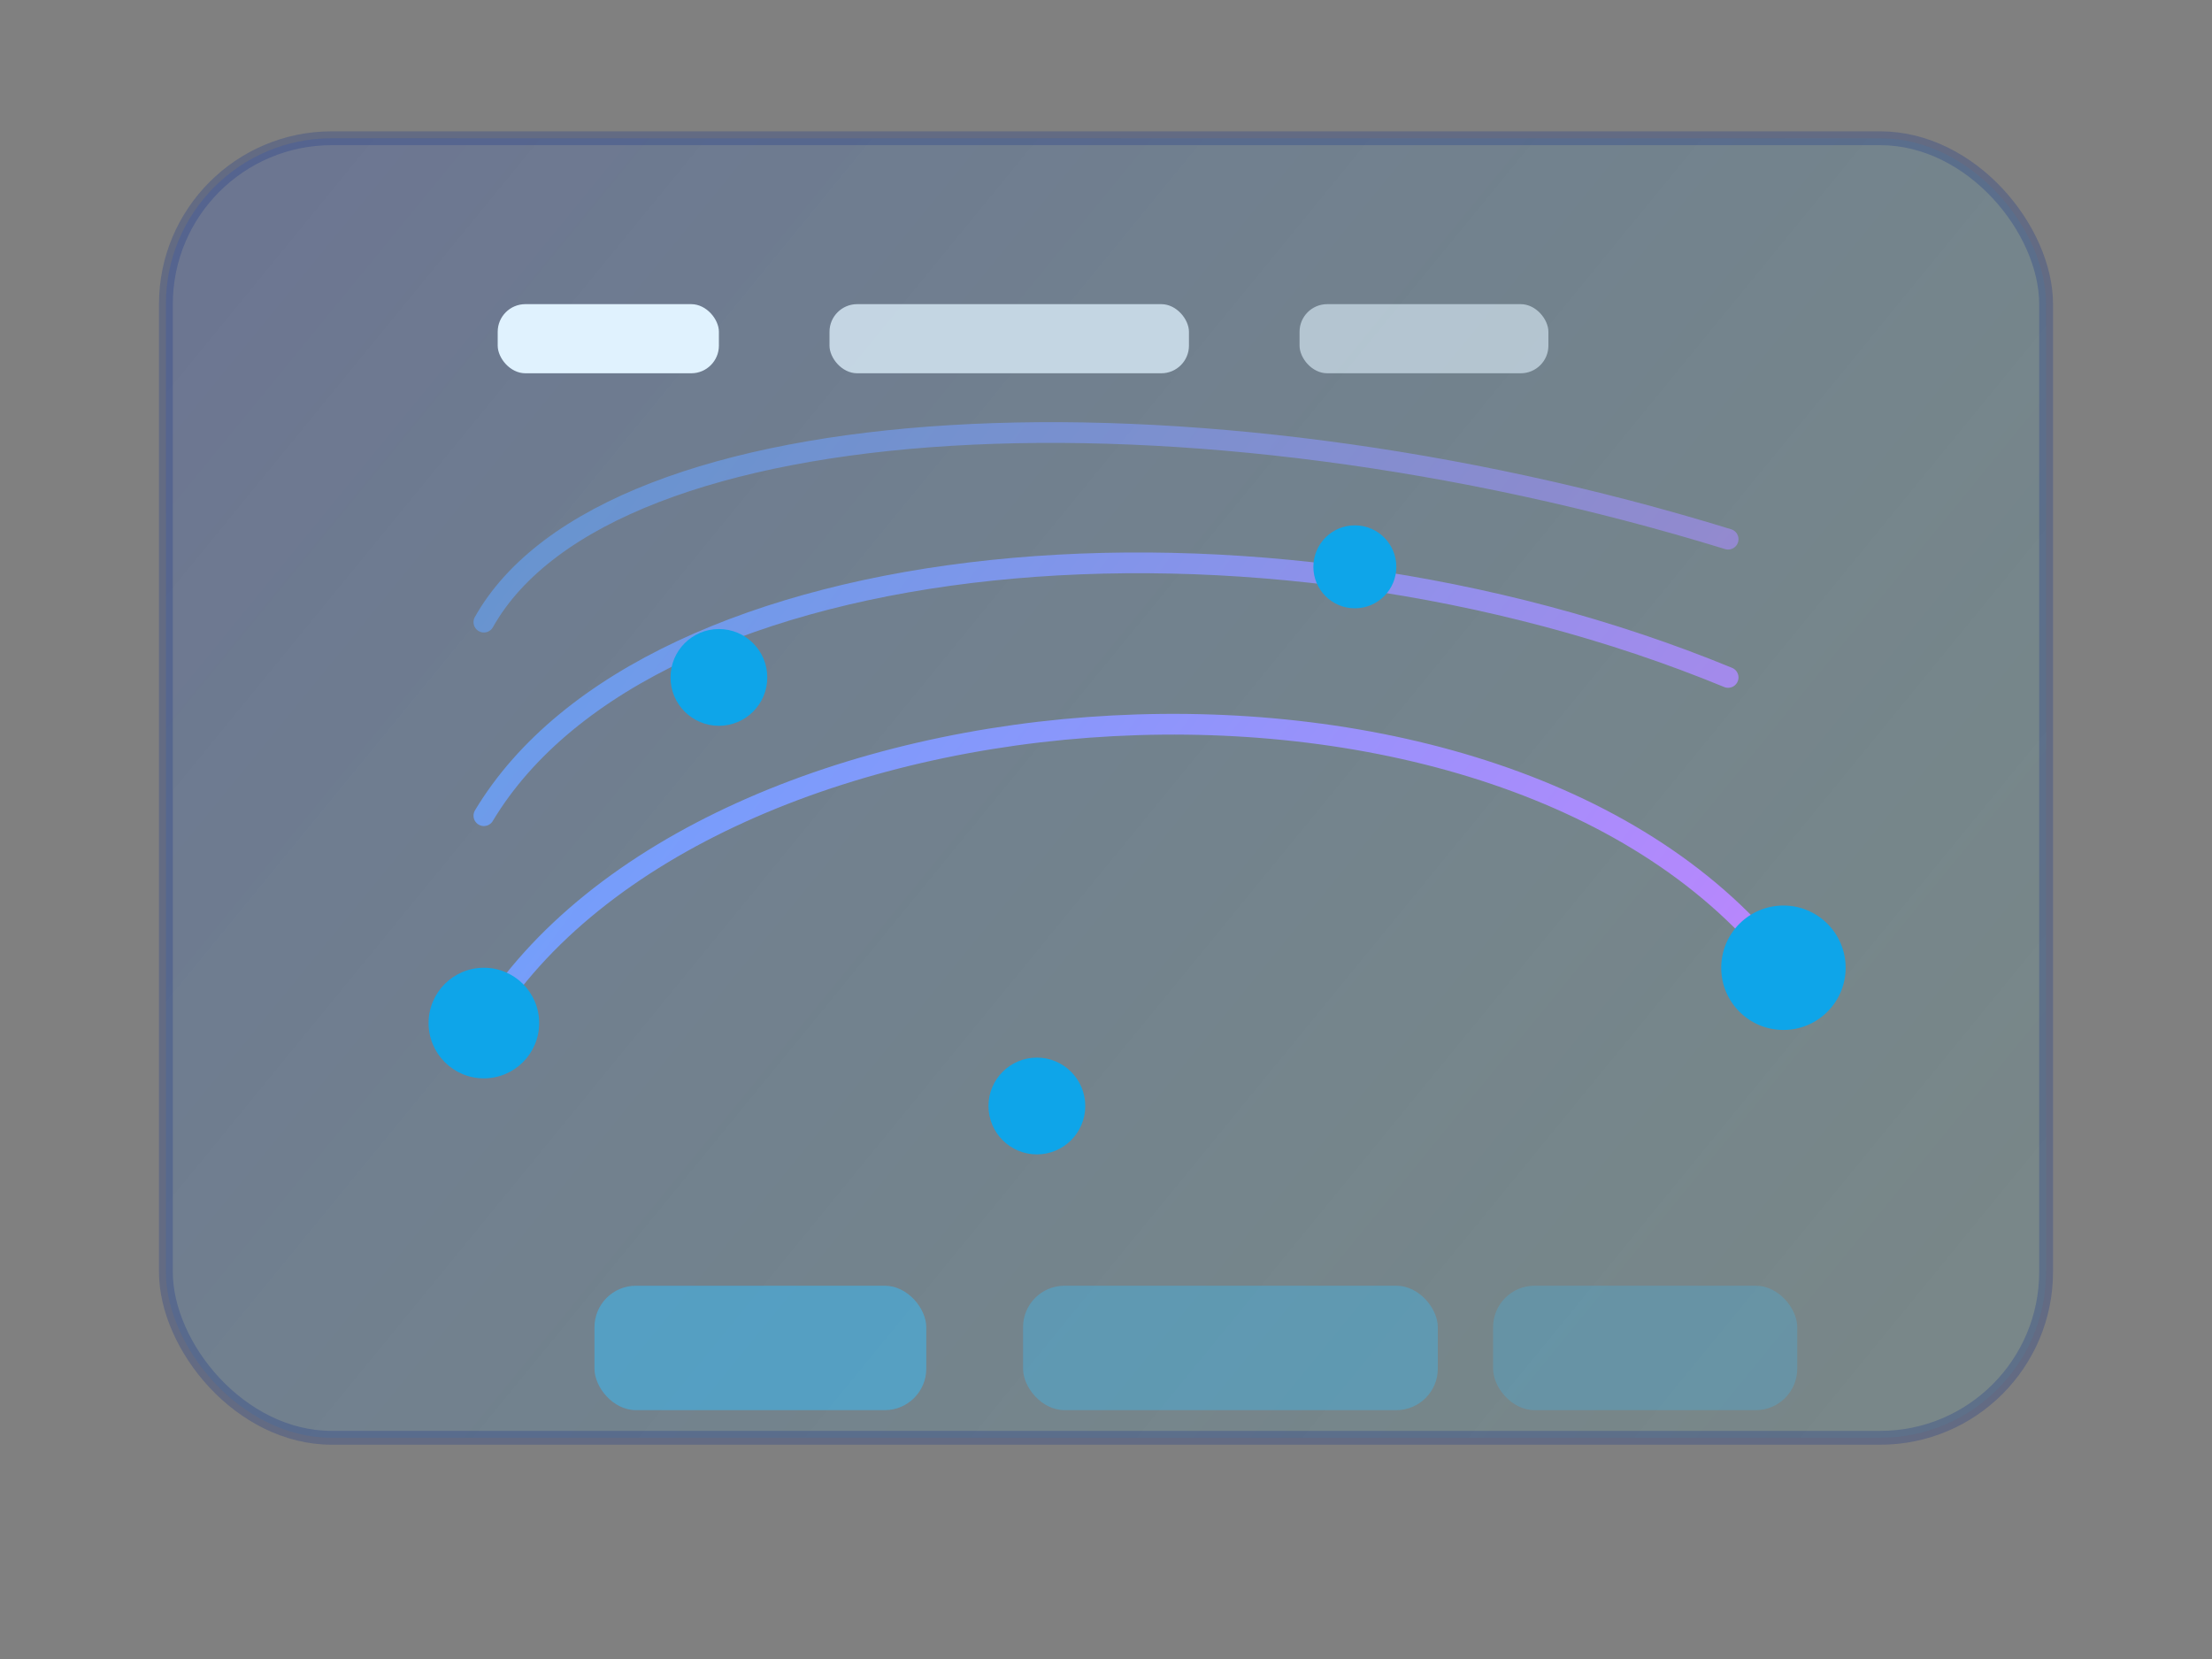 <svg xmlns="http://www.w3.org/2000/svg" width="320" height="240" viewBox="0 0 320 240" fill="none">
  <rect x="0" y="0" width="320" height="240" fill="#808080" stroke="none"/>
  <defs>
    <linearGradient id="panel" x1="40" y1="30" x2="260" y2="210" gradientUnits="userSpaceOnUse">
      <stop offset="0" stop-color="#1d4ed8" stop-opacity="0.2" />
      <stop offset="1" stop-color="#22d3ee" stop-opacity="0.08" />
    </linearGradient>
    <linearGradient id="line" x1="80" y1="60" x2="240" y2="180" gradientUnits="userSpaceOnUse">
      <stop offset="0" stop-color="#60a5fa" />
      <stop offset="1" stop-color="#c084fc" />
    </linearGradient>
  </defs>
  <rect x="24" y="20" width="272" height="188" rx="24" fill="url(#panel)" stroke="#1e3a8a" stroke-width="2" stroke-opacity="0.3" />
  <g stroke="url(#line)" stroke-width="3" stroke-linecap="round" stroke-linejoin="round" fill="none">
    <path d="M70 148c32-52 148-60 188-8" />
    <path d="M70 118c24-40 112-48 180-20" opacity="0.85" />
    <path d="M70 90c18-32 102-36 180-12" opacity="0.6" />
  </g>
  <g fill="#0ea5e9">
    <circle cx="70" cy="148" r="8" />
    <circle cx="258" cy="140" r="9" />
    <circle cx="104" cy="98" r="7" />
    <circle cx="196" cy="82" r="6" />
    <circle cx="150" cy="160" r="7" />
  </g>
  <g fill="#38bdf8">
    <rect x="86" y="186" width="48" height="18" rx="6" opacity="0.5" />
    <rect x="148" y="186" width="60" height="18" rx="6" opacity="0.35" />
    <rect x="216" y="186" width="44" height="18" rx="6" opacity="0.25" />
  </g>
  <g fill="#e0f2fe">
    <rect x="72" y="44" width="32" height="10" rx="4" />
    <rect x="120" y="44" width="52" height="10" rx="4" opacity="0.75" />
    <rect x="188" y="44" width="36" height="10" rx="4" opacity="0.6" />
  </g>
</svg>
